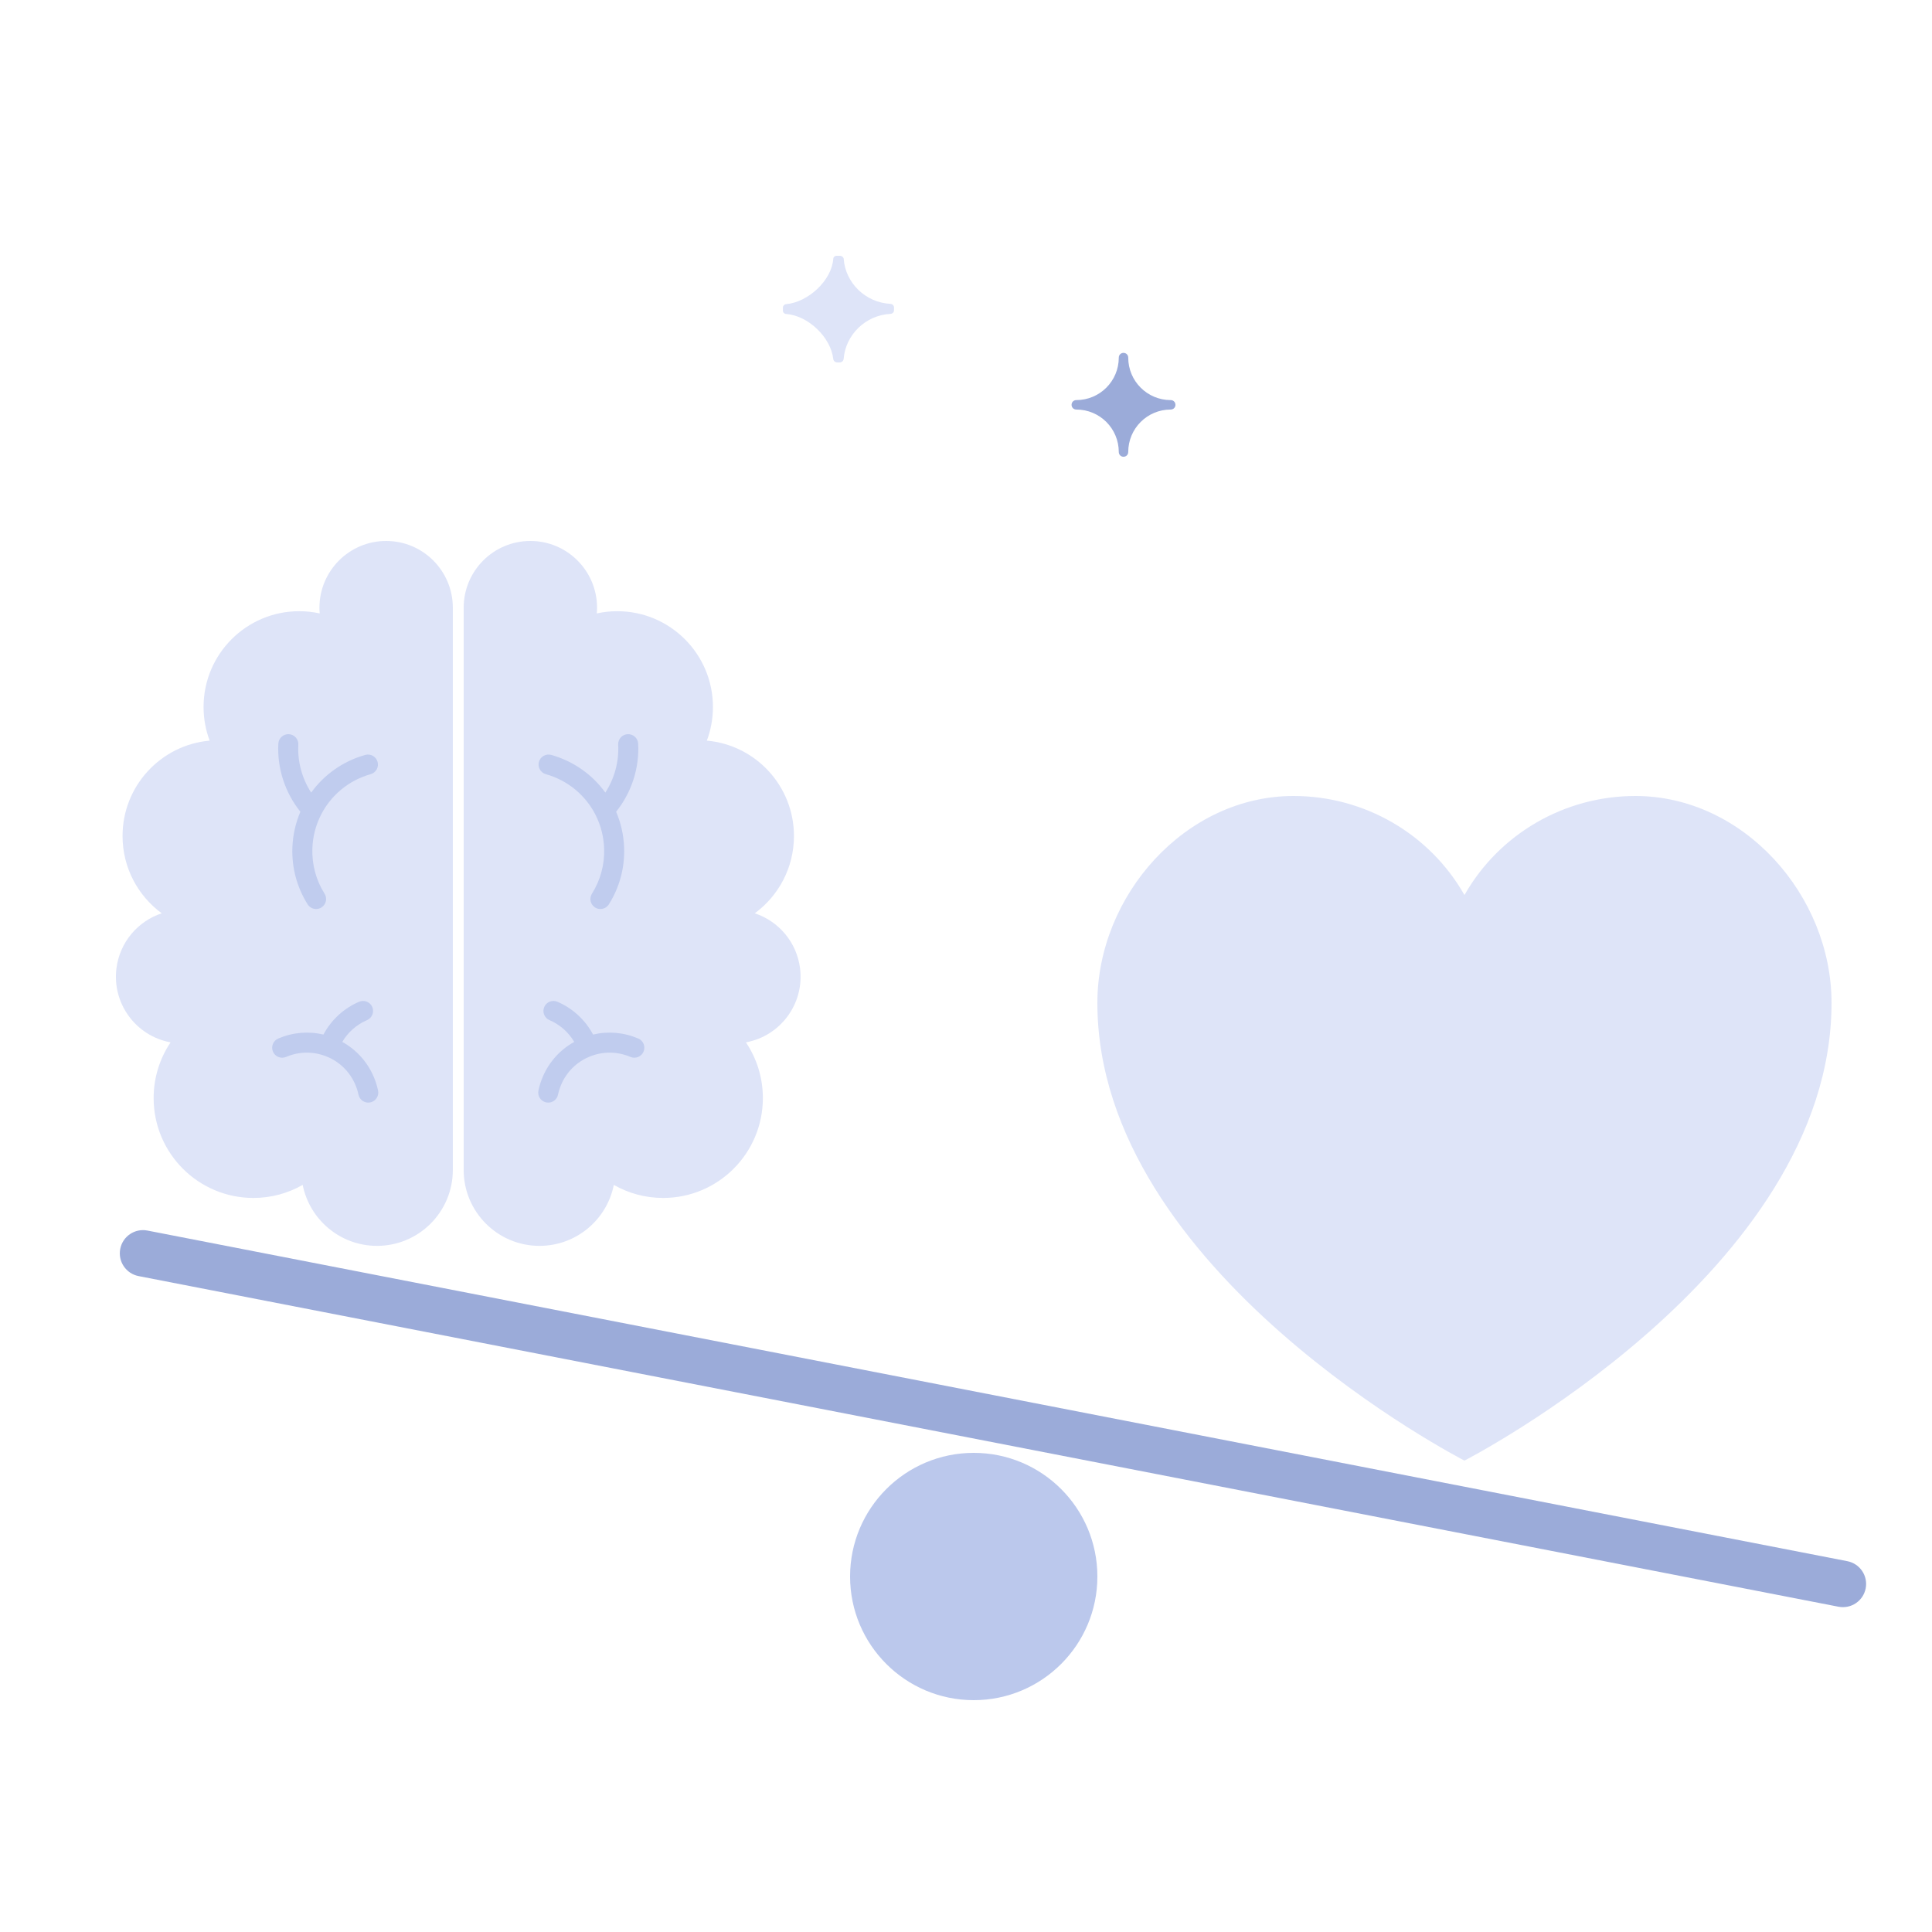 <svg xmlns="http://www.w3.org/2000/svg" viewBox="0 0 250 250" width="250" height="250" preserveAspectRatio="xMidYMid meet" style="width: 100%; height: 100%; transform: translate3d(0px, 0px, 0px);">
  <style>
    @keyframes flicker {
      0% { 
        transform: scale(1);
      }
      50% { 
        transform: scale(1.5);
      }
      100% { 
        transform: scale(1);
      }
    }

    @keyframes balance {
      0% {
        transform: rotate(0deg);
      }
      33% {
        transform: rotate(-20deg);
      }
      66% {
        transform: rotate(0deg);
      }
      100% {
        transform: rotate(-20deg);
      }
    }

    @keyframes heart {
      0% {
        transform: translateY(0);
      }
      33% {
        transform: translateY(-25px);
      }
      66% {
        transform: translateY(0);
      }
      100% {
        transform: translateY(-25px);
      }
    }

    @keyframes brain {
      0% {
        transform: translateY(0);
      }
      33% {
        transform: translateY(25px);
      }
      66% {
        transform: translateY(0px);
      }
      100% {
        transform: translateY(25px);
      }
    }

    .small-star {
      animation: flicker 2s infinite;
    }

    .medium-star {
      animation: flicker 3s infinite;
    }

    .large-star {
      animation: flicker 2.5s infinite;
    }

    .surface {
      transform-box: fill-box;
      transform-origin: 50% 50%;
      transform: rotate(-20deg);
      animation: balance 2.5s ease-in-out 0.1s;
    }

    .brain {
      transform: translateY(25px);
      animation: brain 2.5s ease-in-out;
    }

    .heart {
      transform: translateY(-25px);
      animation: heart 2.5s ease-in-out;
    }

  </style>
  <defs>
    <clipPath id="__lottie_element_2">
      <rect width="250" height="250" x="0" y="0"></rect>
    </clipPath>
  </defs>
  <g clip-path="url(#__lottie_element_2)">

    <!-- Balance leg -->
    <g transform="matrix(1,0,0,1,109.75,187.75)" opacity="1" style="display: block;">
      <g opacity="1" transform="matrix(1,0,0,1,16.25,16.25)">
        <path fill="rgb(187,200,236)" fill-opacity="1" d=" M0,-16 C8.837,-16 16,-8.837 16,0 C16,8.837 8.837,16 0,16 C-8.836,16 -16,8.837 -16,0 C-16,-8.837 -8.836,-16 0,-16z"></path>
      </g>
    </g>

    <!-- Balance surface -->
    <g transform="matrix(0.982,0.191,-0.191,0.982,15.934,158.367)" opacity="1" style="display: block;">
      <g opacity="1" transform="matrix(1,0,0,1,115.25,3.25)">
        <path class="surface" fill="rgb(155,171,217)" fill-opacity="1" d=" M112,-3 C112,-3 -112,-3 -112,-3 C-113.657,-3 -115,-1.657 -115,0 C-115,1.657 -113.657,3 -112,3 C-112,3 112,3 112,3 C113.656,3 115,1.657 115,0 C115,-1.657 113.656,-3 112,-3z"></path>
      </g>
    </g>

    <!-- Heart -->
    <g transform="matrix(1,0,0,1,141.75,102.75)" opacity="1" style="display: block;">
      <g opacity="1" transform="matrix(1,0,0,1,47.75,43.25)">
        <path class="heart" fill="rgb(222,228,248)" fill-opacity="1" d=" M-22.112,-43 C-12.945,-42.999 -4.491,-38.099 0,-30.181 C4.492,-38.099 12.946,-42.999 22.113,-43 C36.133,-43 47.5,-30.116 47.5,-16.226 C47.5,18.66 0,43 0,43 C0,43 -47.5,18.66 -47.5,-16.226 C-47.5,-30.116 -36.133,-43 -22.112,-43z"></path>
      </g>
    </g>

    <!-- Large star -->
    <g transform="matrix(0.802,0,0,0.802,138.46,45.461)" opacity="1" style="display: block;">
      <g opacity="1" transform="matrix(1,0,0,1,8.63,8.631)">
        <path class="large-star" fill="rgb(155,171,217)" fill-opacity="1" d=" M7.619,-0.762 C3.825,-0.762 0.762,-3.825 0.762,-7.619 C0.762,-8.046 0.427,-8.381 0.001,-8.381 C-0.426,-8.381 -0.762,-8.046 -0.762,-7.619 C-0.762,-3.825 -3.825,-0.762 -7.619,-0.762 C-8.046,-0.762 -8.381,-0.427 -8.381,0 C-8.381,0.426 -8.046,0.762 -7.619,0.762 C-3.825,0.762 -0.762,3.824 -0.762,7.618 C-0.762,8.045 -0.426,8.381 0.001,8.381 C0.427,8.381 0.762,8.045 0.762,7.618 C0.762,3.824 3.825,0.762 7.619,0.762 C8.046,0.762 8.381,0.426 8.381,0 C8.381,-0.427 8.046,-0.762 7.619,-0.762z"></path>
      </g>
    </g>

    <!-- Small star -->
    <g transform="matrix(0.575,0,0,0.575,101.165,32.953)" opacity="1" style="display: block;">
      <g opacity="1" transform="matrix(1,0,0,1,12.75,12.25)">
        <path class="small-star" fill="rgb(222,228,248)" fill-opacity="1" d=" M0.32,-12 C0.32,-12 -0.391,-12 -0.391,-12 C-0.817,-12 -1.172,-11.693 -1.172,-11.283 C-1.527,-6.469 -6.783,-1.553 -11.79,-1.109 C-12.18,-1.075 -12.5,-0.734 -12.5,-0.358 C-12.5,-0.358 -12.5,0.358 -12.5,0.358 C-12.5,0.768 -12.18,1.075 -11.754,1.109 C-6.783,1.451 -1.705,6.401 -1.172,11.215 C-1.136,11.659 -0.746,12 -0.249,12 C-0.249,12 0.249,12 0.249,12 C0.746,12 1.136,11.659 1.172,11.181 C1.598,5.787 6.108,1.349 11.719,1.075 C12.18,1.042 12.5,0.7 12.5,0.256 C12.5,0.256 12.5,-0.358 12.5,-0.358 C12.5,-0.802 12.145,-1.144 11.719,-1.178 C6.072,-1.451 1.527,-5.923 1.172,-11.386 C1.101,-11.693 0.746,-12 0.32,-12z"></path>
      </g>
    </g>

    <!--  -->
    <g transform="matrix(1,0,0,1,14.26,69.75)" opacity="1" style="display: block;">

      <!-- Left brain -->
      <g opacity="1" transform="matrix(1,0,0,1,22.293,45.857)">
        <path class="brain" fill="rgb(222,228,248)" fill-opacity="1" d=" M13.413,-45.607 C8.647,-45.607 4.783,-41.739 4.783,-36.968 C4.783,-36.719 4.796,-36.474 4.817,-36.231 C3.963,-36.418 3.078,-36.518 2.168,-36.518 C-4.67,-36.518 -10.212,-30.969 -10.212,-24.125 C-10.212,-22.592 -9.932,-21.125 -9.424,-19.769 C-15.742,-19.208 -20.696,-13.898 -20.696,-7.428 C-20.696,-3.321 -18.699,0.317 -15.626,2.573 C-18.701,3.59 -21.074,6.305 -21.49,9.737 C-22.043,14.298 -18.937,18.459 -14.48,19.274 C-15.865,21.333 -16.673,23.813 -16.673,26.482 C-16.673,33.62 -10.893,39.407 -3.762,39.407 C-1.443,39.407 0.731,38.791 2.613,37.719 C3.51,42.217 7.476,45.607 12.232,45.607 C17.65,45.607 22.043,41.21 22.043,35.786 C22.043,35.786 22.043,-36.968 22.043,-36.968 C22.043,-41.739 18.179,-45.607 13.413,-45.607z"></path>
      </g>

      <!-- Left brain bottom circum -->
      <g opacity="1" transform="matrix(1,0,0,1,27.794,66.312)">
        <path class="brain" fill="rgb(192,204,238)" fill-opacity="1" d=" M6.118,-5.756 C5.837,-6.412 5.076,-6.718 4.419,-6.437 C2.439,-5.592 0.805,-4.087 -0.202,-2.191 C-2.146,-2.65 -4.179,-2.478 -6.051,-1.678 C-6.709,-1.397 -7.014,-0.636 -6.734,0.021 C-6.452,0.679 -5.691,0.983 -5.034,0.702 C-3.356,-0.015 -1.5,-0.035 0.192,0.643 C1.885,1.321 3.21,2.617 3.926,4.294 C4.104,4.712 4.242,5.145 4.333,5.586 C4.476,6.272 5.138,6.718 5.824,6.597 C5.837,6.594 5.851,6.592 5.865,6.589 C6.565,6.442 7.014,5.758 6.868,5.058 C6.742,4.45 6.553,3.851 6.307,3.276 C5.479,1.335 4.054,-0.235 2.236,-1.243 C2.973,-2.491 4.095,-3.483 5.436,-4.057 C6.093,-4.337 6.399,-5.098 6.118,-5.756z"></path>
      </g>

      <!-- Left brain top circum -->
      <g opacity="1" transform="matrix(1,0,0,1,28.189,36.545)">
        <path class="brain" fill="rgb(192,204,238)" fill-opacity="1" d=" M-0.893,-0.893 C-0.905,-0.868 -0.917,-0.843 -0.93,-0.82 C-1.591,0.494 -1.978,1.961 -2.029,3.507 C-2.097,5.58 -1.551,7.6 -0.451,9.348 C-0.07,9.953 -0.25,10.751 -0.855,11.132 C-1.07,11.268 -1.308,11.331 -1.544,11.331 C-1.974,11.331 -2.394,11.117 -2.641,10.727 C-4.017,8.539 -4.701,6.015 -4.616,3.423 C-4.562,1.773 -4.199,0.193 -3.581,-1.255 C-5.569,-3.73 -6.603,-6.893 -6.432,-10.07 C-6.394,-10.784 -5.779,-11.331 -5.07,-11.293 C-4.356,-11.255 -3.807,-10.645 -3.846,-9.931 C-3.964,-7.742 -3.367,-5.562 -2.184,-3.733 C-0.517,-6.043 1.913,-7.792 4.812,-8.608 C5.5,-8.802 6.215,-8.402 6.409,-7.714 C6.603,-7.026 6.202,-6.311 5.514,-6.117 C2.668,-5.316 0.389,-3.391 -0.893,-0.893z"></path>
      </g>

      <!-- Right brain -->
      <g opacity="1" transform="matrix(1,0,0,1,67.782,45.857)">
        <path class="brain" fill="rgb(222,228,248)" fill-opacity="1" d=" M-13.413,-45.607 C-8.647,-45.607 -4.783,-41.739 -4.783,-36.968 C-4.783,-36.719 -4.796,-36.474 -4.817,-36.231 C-3.963,-36.418 -3.078,-36.518 -2.168,-36.518 C4.669,-36.518 10.212,-30.969 10.212,-24.125 C10.212,-22.592 9.932,-21.125 9.424,-19.769 C15.741,-19.208 20.696,-13.898 20.696,-7.428 C20.696,-3.321 18.699,0.317 15.626,2.573 C18.701,3.59 21.074,6.305 21.49,9.737 C22.043,14.298 18.937,18.459 14.48,19.274 C15.865,21.333 16.673,23.813 16.673,26.482 C16.673,33.62 10.893,39.407 3.762,39.407 C1.443,39.407 -0.731,38.791 -2.613,37.719 C-3.511,42.217 -7.476,45.607 -12.232,45.607 C-17.65,45.607 -22.043,41.21 -22.043,35.786 C-22.043,35.786 -22.043,-36.968 -22.043,-36.968 C-22.043,-41.739 -18.179,-45.607 -13.413,-45.607z"></path>
      </g>

      <!-- Right brain bottom circum -->
      <g opacity="1" transform="matrix(1,0,0,1,62.281,66.312)">
        <path class="brain" fill="rgb(192,204,238)" fill-opacity="1" d=" M-6.117,-5.756 C-5.836,-6.412 -5.076,-6.718 -4.419,-6.437 C-2.439,-5.592 -0.806,-4.087 0.201,-2.191 C2.145,-2.65 4.179,-2.478 6.051,-1.678 C6.709,-1.397 7.014,-0.636 6.734,0.021 C6.453,0.679 5.69,0.983 5.033,0.702 C3.355,-0.015 1.499,-0.035 -0.193,0.643 C-1.886,1.321 -3.21,2.617 -3.926,4.294 C-4.104,4.712 -4.242,5.145 -4.333,5.586 C-4.476,6.272 -5.138,6.718 -5.824,6.597 C-5.837,6.594 -5.851,6.592 -5.865,6.589 C-6.565,6.442 -7.013,5.758 -6.867,5.058 C-6.741,4.45 -6.553,3.851 -6.307,3.276 C-5.479,1.335 -4.054,-0.235 -2.236,-1.243 C-2.973,-2.491 -4.095,-3.483 -5.436,-4.057 C-6.094,-4.337 -6.398,-5.098 -6.117,-5.756z"></path>
      </g>

      <!-- Right brain top circum -->
      <g opacity="1" transform="matrix(1,0,0,1,61.886,36.545)">
        <path class="brain" fill="rgb(192,204,238)" fill-opacity="1" d=" M0.893,-0.893 C0.905,-0.868 0.917,-0.843 0.93,-0.82 C1.591,0.494 1.978,1.961 2.029,3.507 C2.097,5.58 1.551,7.6 0.451,9.348 C0.07,9.953 0.25,10.751 0.855,11.132 C1.07,11.268 1.308,11.331 1.544,11.331 C1.974,11.331 2.394,11.117 2.641,10.727 C4.017,8.539 4.701,6.015 4.616,3.423 C4.562,1.773 4.199,0.193 3.581,-1.255 C5.569,-3.73 6.603,-6.893 6.432,-10.07 C6.394,-10.784 5.779,-11.331 5.07,-11.293 C4.356,-11.255 3.807,-10.645 3.846,-9.931 C3.964,-7.742 3.367,-5.562 2.184,-3.733 C0.517,-6.043 -1.913,-7.792 -4.812,-8.608 C-5.5,-8.802 -6.215,-8.402 -6.409,-7.714 C-6.603,-7.026 -6.202,-6.311 -5.514,-6.117 C-2.668,-5.316 -0.389,-3.391 0.893,-0.893z"></path>
      </g>
    </g>
  </g>
</svg>